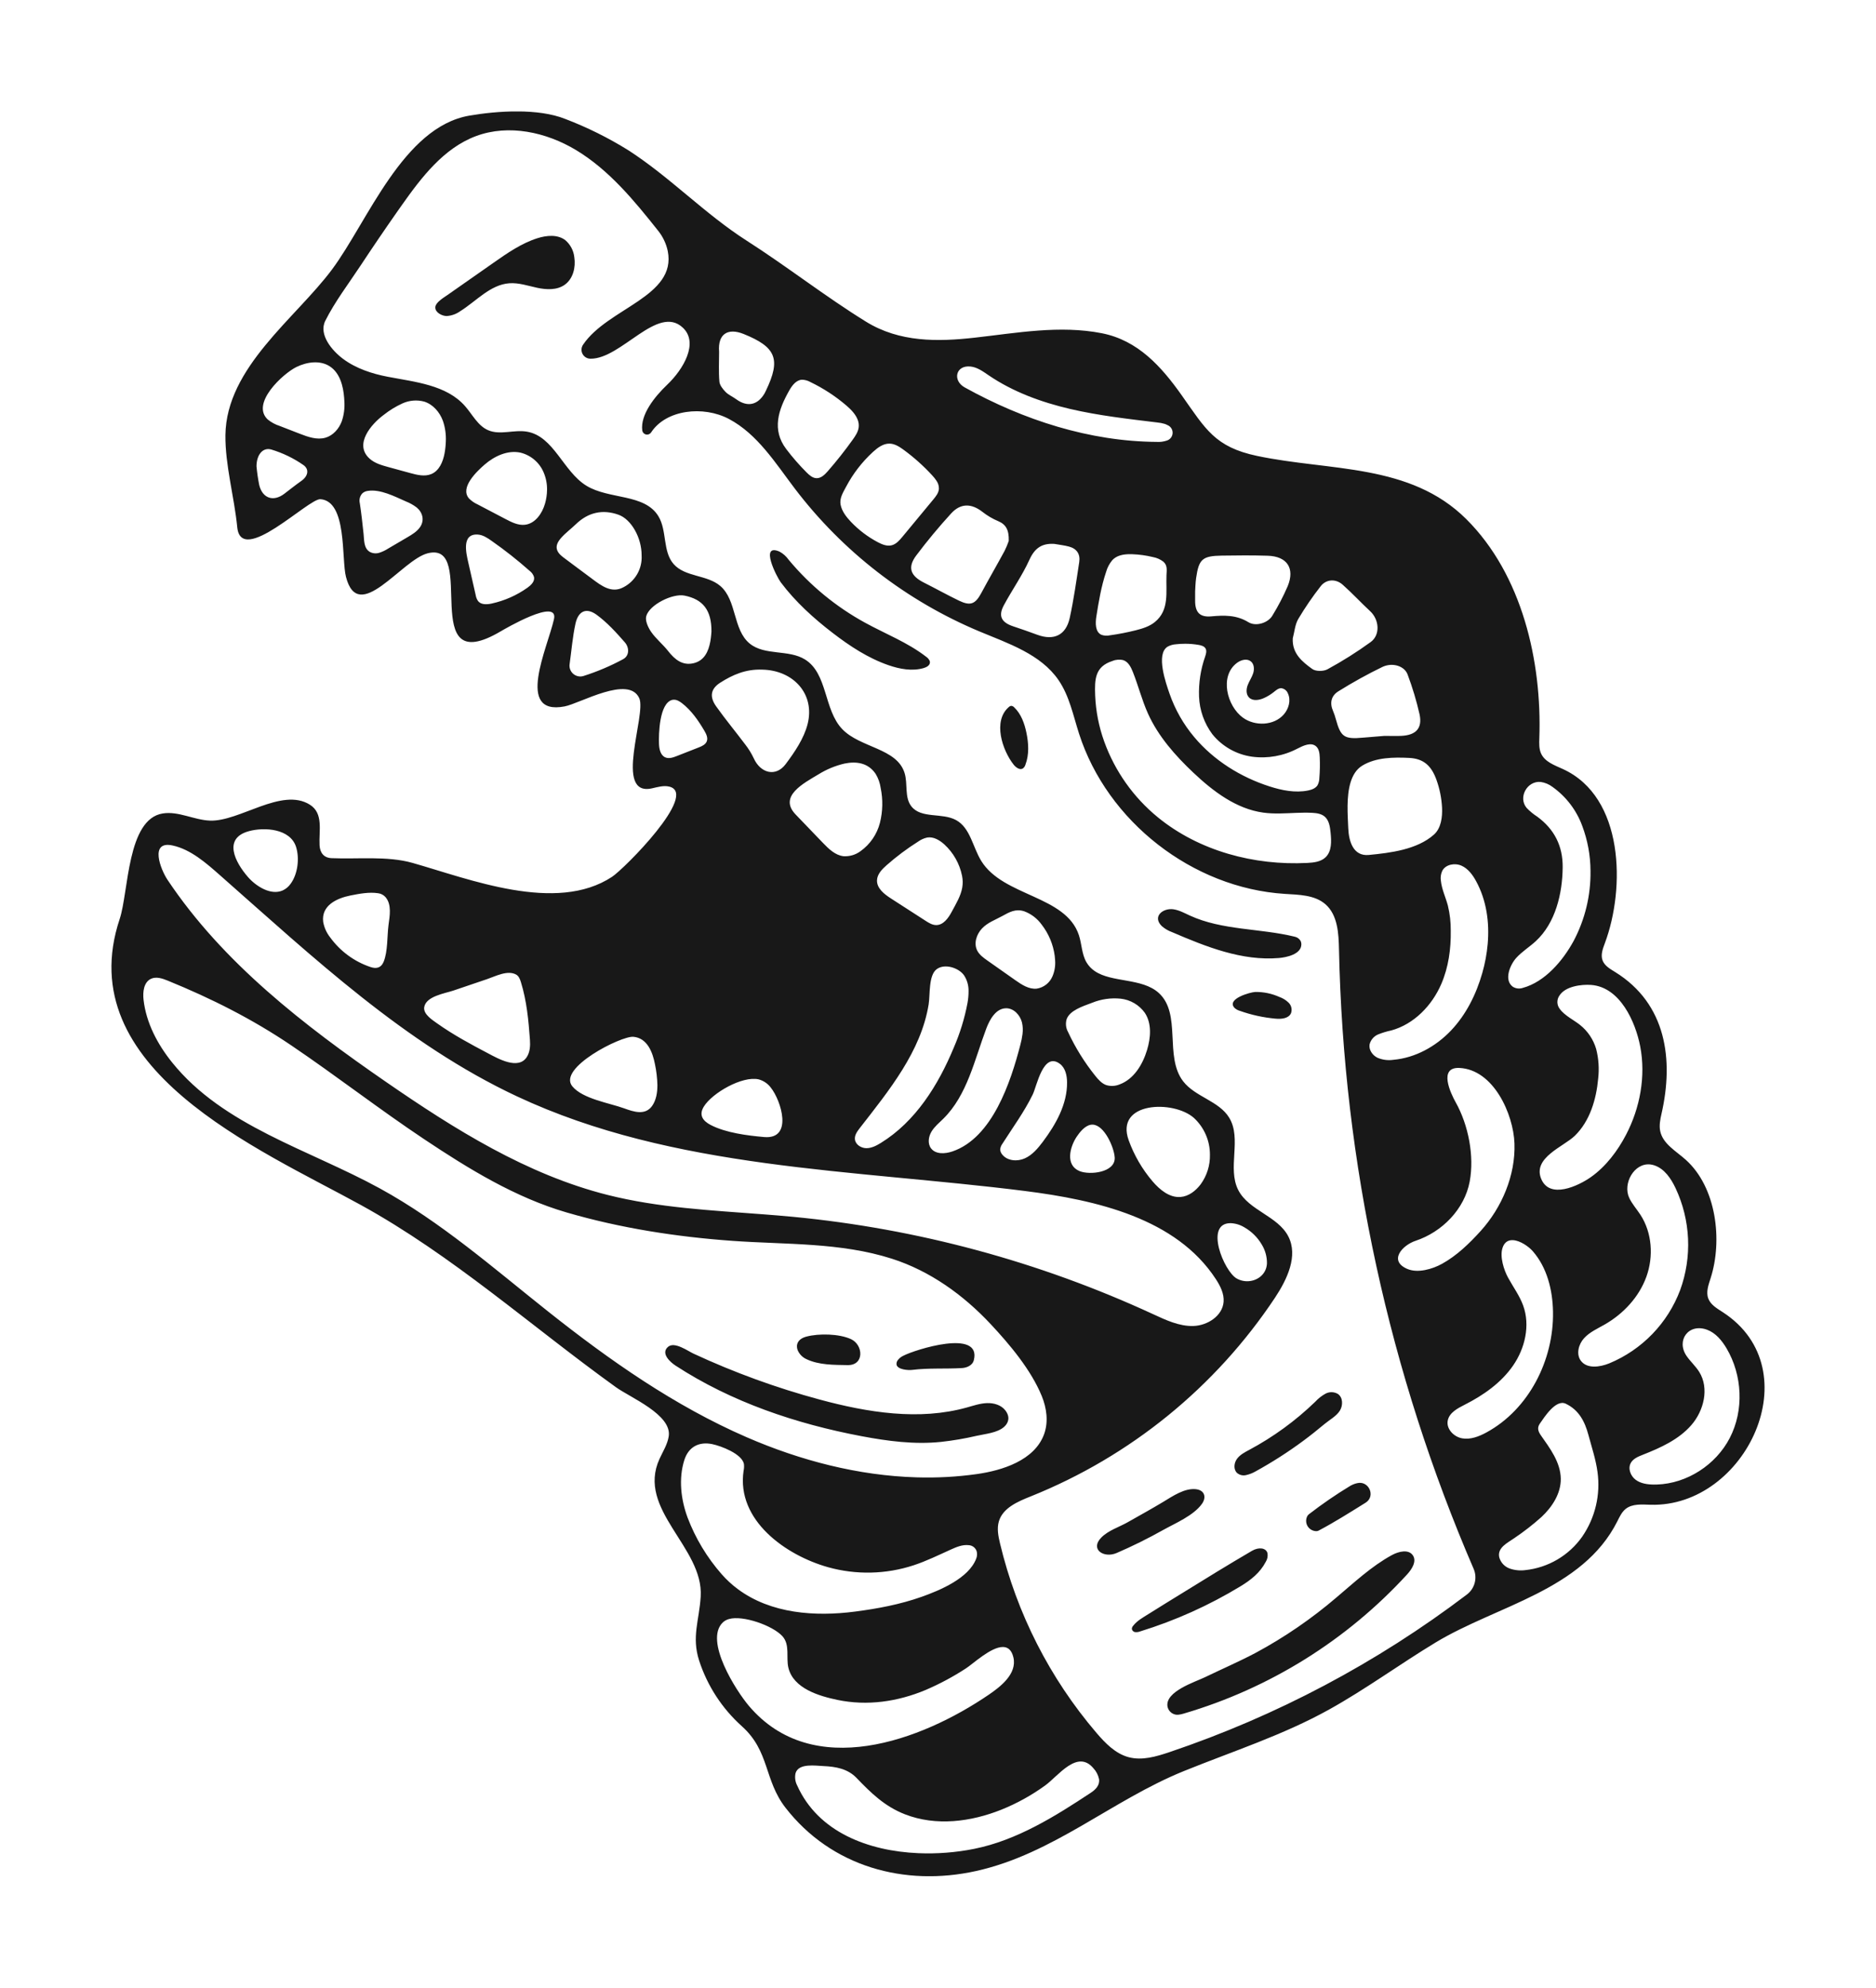 <svg width="505" height="535" viewBox="0 0 505 535" fill="none" xmlns="http://www.w3.org/2000/svg">
<g filter="url(#filter0_d)">
<g clip-path="url(#clip0)">
<path fill-rule="evenodd" clip-rule="evenodd" d="M149.122 162.673C147.406 170.346 138.607 188.702 151.987 186.14C156.199 185.334 169.287 177.614 172.097 183.968C174.04 188.36 165.065 210.505 175.5 208.195C177.041 207.853 178.632 207.354 180.167 207.728C188.16 209.676 168.053 229.835 164.758 232.008C149.67 241.956 126.275 232.576 111.037 228.261C104.223 226.332 96.253 227.302 89.225 226.985C87.16 226.892 86.134 225.516 86.025 223.526C85.813 219.587 87.141 214.928 83.398 212.585C75.815 207.837 64.469 217.191 56.511 216.88C52.211 216.711 48.074 214.289 43.822 214.952C34.173 216.455 34.649 236.05 32.221 243.344C18.764 283.706 69.7 305.254 97.064 320.302C121.879 333.948 142.892 352.905 165.799 369.386C169.707 372.198 180.911 376.787 180.015 382.606C179.68 384.779 178.445 386.688 177.53 388.687C171.271 402.359 189.436 412.449 188.621 425.733C188.228 432.143 186.134 436.565 188.199 442.971C190.41 449.766 194.375 455.859 199.694 460.633C207.24 467.395 205.639 475.111 211.465 482.596C223.795 498.438 243.462 503.888 262.759 499.61C283.496 495.012 299.314 480.568 318.64 472.729C331.786 467.397 345.38 463.044 357.823 456.122C367.67 450.644 376.814 443.928 386.457 438.094C402.902 428.146 425.999 424.117 435.369 405.484C435.974 404.28 436.554 403.001 437.603 402.156C439.417 400.696 442.007 400.961 444.332 401.026C469.925 401.749 487.525 364.726 463.854 349.257C462.296 348.238 460.505 347.257 459.852 345.515C459.189 343.751 459.917 341.808 460.49 340.013C463.725 329.891 462.086 315.6 453.774 308.157C451.164 305.817 447.641 303.901 446.914 300.472C446.587 298.928 446.914 297.327 447.262 295.789C450.572 281.263 448.606 266.186 434.768 257.631C433.437 256.808 431.939 255.97 431.392 254.503C430.826 252.985 431.473 251.313 432.039 249.796C437.511 235.123 437.246 210.532 420.694 202.992C418.482 201.984 415.911 201.084 414.872 198.886C414.255 197.581 414.324 196.072 414.374 194.629C415.087 174.04 409.751 150.7 394.716 135.735C379.56 120.651 357.981 122.851 338.394 118.717C327.014 116.315 324.531 111.483 318.109 102.405C312.644 94.678 306.33 87.61 296.609 85.697C285.273 83.465 273.701 85.622 262.391 86.889C252.432 88.005 242.168 88.178 233.099 82.573C222.152 75.805 211.857 67.725 200.98 60.766C189.673 53.533 180.388 43.691 169.12 36.43C163.747 33.089 158.066 30.271 152.154 28.014C144.858 25.105 133.958 25.816 126.334 27.127C108.465 30.2 98.938 55.699 89.378 68.528C79.59 81.677 60.883 94.887 60.681 113.144C60.593 121.145 63.071 129.828 63.862 137.893C64.906 148.515 83.05 130.126 86.259 130.365C93.495 130.904 91.872 146.409 93.133 151.278C96.497 164.291 108.098 146.68 115.152 144.92C128.787 141.516 112.077 179.329 134.78 165.936C135.849 165.309 150.448 156.746 149.122 162.673Z" fill="white"/>
<path fill-rule="evenodd" clip-rule="evenodd" d="M149.122 162.673C147.406 170.346 138.607 188.702 151.987 186.14C156.199 185.334 169.287 177.614 172.097 183.968C174.04 188.36 165.065 210.505 175.5 208.195C177.041 207.853 178.632 207.354 180.167 207.728C188.16 209.676 168.053 229.835 164.758 232.008C149.67 241.956 126.275 232.576 111.037 228.261C104.223 226.332 96.253 227.302 89.225 226.985C87.16 226.892 86.134 225.516 86.025 223.526C85.813 219.587 87.141 214.928 83.398 212.585C75.815 207.837 64.469 217.191 56.511 216.88C52.211 216.711 48.074 214.289 43.822 214.952C34.173 216.455 34.649 236.05 32.221 243.344C18.764 283.706 69.7 305.254 97.064 320.302C121.879 333.948 142.892 352.905 165.799 369.386C169.707 372.198 180.911 376.787 180.015 382.606C179.68 384.779 178.445 386.688 177.53 388.687C171.271 402.359 189.436 412.449 188.621 425.733C188.228 432.143 186.134 436.565 188.199 442.971C190.41 449.766 194.375 455.859 199.694 460.633C207.24 467.395 205.639 475.111 211.465 482.596C223.795 498.438 243.462 503.888 262.759 499.61C283.496 495.012 299.314 480.568 318.64 472.729C331.786 467.397 345.38 463.044 357.823 456.122C367.67 450.644 376.814 443.928 386.457 438.094C402.902 428.146 425.999 424.117 435.369 405.484C435.974 404.28 436.554 403.001 437.603 402.156C439.417 400.696 442.007 400.961 444.332 401.026C469.925 401.749 487.525 364.726 463.854 349.257C462.296 348.238 460.505 347.257 459.852 345.515C459.189 343.751 459.917 341.808 460.49 340.013C463.725 329.891 462.086 315.6 453.774 308.157C451.164 305.817 447.641 303.901 446.914 300.472C446.587 298.928 446.914 297.327 447.262 295.789C450.572 281.263 448.606 266.186 434.768 257.631C433.437 256.808 431.939 255.97 431.392 254.503C430.826 252.985 431.473 251.313 432.039 249.796C437.511 235.123 437.246 210.532 420.694 202.992C418.482 201.984 415.911 201.084 414.872 198.886C414.255 197.581 414.324 196.072 414.374 194.629C415.087 174.04 409.751 150.7 394.716 135.735C379.56 120.651 357.981 122.851 338.394 118.717C327.014 116.315 324.531 111.483 318.109 102.405C312.644 94.678 306.33 87.61 296.609 85.697C285.273 83.465 273.701 85.622 262.391 86.889C252.432 88.005 242.168 88.178 233.099 82.573C222.152 75.805 211.857 67.725 200.98 60.766C189.673 53.533 180.388 43.691 169.12 36.43C163.747 33.089 158.066 30.271 152.154 28.014C144.858 25.105 133.958 25.816 126.334 27.127C108.465 30.2 98.938 55.699 89.378 68.528C79.59 81.677 60.883 94.887 60.681 113.144C60.593 121.145 63.071 129.828 63.862 137.893C64.906 148.515 83.05 130.126 86.259 130.365C93.495 130.904 91.872 146.409 93.133 151.278C96.497 164.291 108.098 146.68 115.152 144.92C128.787 141.516 112.077 179.329 134.78 165.936C135.849 165.309 150.448 156.746 149.122 162.673ZM294.685 257.378C293.781 256.77 293.025 255.967 292.472 255.028C291.18 252.834 291.225 250.118 290.424 247.7C286.878 236.992 270.096 237.338 264.155 227.749C261.846 224.021 261.218 218.857 257.374 216.746C253.603 214.676 247.971 216.426 245.328 213.034C243.424 210.592 244.421 207.007 243.499 204.051C241.411 197.347 231.577 197.323 226.722 192.252C221.734 187.041 222.836 177.323 216.709 173.514C212.274 170.757 205.887 172.531 201.833 169.24C197.245 165.517 198.383 157.554 193.89 153.716C190.333 150.677 184.428 151.346 181.34 147.832C178.334 144.414 179.599 138.871 177.25 134.975C173.529 128.81 163.978 130.504 157.843 126.734C151.572 122.881 149.089 113.413 141.834 112.185C138.37 111.598 134.617 113.19 131.393 111.793C128.598 110.581 127.165 107.544 125.146 105.264C120.139 99.611 111.801 98.831 104.38 97.412C100.169 96.606 95.859 95.199 92.382 92.621C89.465 90.459 85.682 86.097 87.575 82.33C90.16 77.184 93.858 72.335 97.029 67.532C100.264 62.63 103.565 57.776 106.934 52.968C107.339 52.391 107.745 51.814 108.152 51.239C113.489 43.677 119.483 35.848 128.159 32.622C136.949 29.355 147.054 31.563 155.084 36.406C163.949 41.75 170.707 49.973 177.109 58.039C178.413 59.643 179.318 61.533 179.75 63.555C182.218 75.844 163.592 78.911 156.954 88.784C156.706 89.148 156.562 89.573 156.538 90.013C156.515 90.453 156.612 90.891 156.821 91.279C157.029 91.668 157.34 91.991 157.719 92.215C158.099 92.439 158.533 92.554 158.973 92.548C167.261 92.63 177.037 77.851 183.805 84.193C188.158 88.273 183.95 95.411 179.628 99.525C176.148 102.839 172.345 107.653 172.892 111.879C172.933 112.14 173.051 112.382 173.232 112.574C173.413 112.765 173.648 112.898 173.906 112.954C174.164 113.01 174.433 112.986 174.677 112.886C174.921 112.787 175.13 112.615 175.275 112.395C179.294 106.228 189.346 105.13 196.214 108.768C203.901 112.838 208.727 120.624 213.985 127.551C226.866 144.467 243.968 157.701 263.576 165.926C271.42 169.203 280.165 172.065 284.961 179.082C287.871 183.339 288.889 188.558 290.464 193.466C298.059 217.129 321.032 235.027 345.841 236.601C349.669 236.844 353.878 236.865 356.774 239.378C360.086 242.253 360.356 247.204 360.444 251.589C361.634 308.979 373.946 365.595 396.698 418.297C397.207 419.486 397.304 420.81 396.972 422.06C396.64 423.309 395.9 424.412 394.868 425.192C370.654 443.566 343.619 457.891 314.817 467.607C311.26 468.806 307.436 469.942 303.81 468.97C300.255 468.018 297.537 465.208 295.143 462.412C282.584 447.711 273.691 430.242 269.195 411.438C268.727 409.47 268.31 407.386 268.9 405.45C269.993 401.861 273.975 400.163 277.462 398.774C304.296 388.01 327.23 369.355 343.231 345.276C346.49 340.346 349.505 334.041 346.797 328.789C343.964 323.292 336.174 321.84 333.34 316.344C330.293 310.436 334.345 302.535 330.893 296.857C328.129 292.311 321.742 291.261 318.494 287.049C313.343 280.371 318.168 268.896 311.904 263.247C307.389 259.178 299.319 260.545 294.685 257.378ZM246.774 393.65C231.086 393.203 215.46 389.133 201.009 382.856C181.577 374.416 164.063 362.121 147.471 348.95C132.838 337.333 118.678 324.884 102.295 315.902C83.005 305.325 60.141 299.121 46.343 281.987C42.409 277.101 39.345 271.325 38.64 265.092C38.401 262.983 38.698 260.394 40.612 259.473C42.04 258.786 43.727 259.368 45.194 259.968C56.853 264.723 67.932 270.295 78.407 277.382C90.524 285.577 102.073 294.56 114.251 302.676C126.186 310.633 138.698 318.323 152.554 322.357C167.067 326.583 182.078 328.911 197.141 329.993C211.481 331.021 226.247 330.367 240.103 334.807C250.374 338.098 259.332 344.559 266.654 352.38C271.812 357.89 277.537 364.704 280.427 371.751C281.754 374.988 282.259 378.697 281.076 381.989C278.514 389.122 269.727 391.806 262.979 392.767C257.612 393.52 252.191 393.815 246.774 393.65H246.774ZM205.505 322.853C191.417 321.774 177.257 321.086 163.58 317.64C141.819 312.157 122.403 299.977 103.935 287.23C81.809 271.958 60.014 255.166 45.087 232.807C43.221 230.011 40.169 222.212 46.455 223.571C51.39 224.637 55.591 228.387 59.264 231.623C84.279 253.657 108.998 276.974 139.188 291.113C181.364 310.866 229.652 310.732 275.858 316.567C295.22 319.013 316.635 323.945 327.292 340.292C328.492 342.133 329.554 344.225 329.38 346.416C329.075 350.206 325.039 352.796 321.238 352.907C317.437 353.019 313.848 351.318 310.396 349.723C279.778 335.587 246.99 326.727 213.418 323.519C210.785 323.271 208.147 323.054 205.505 322.853H205.505ZM262.946 413.689C263.076 414.304 263.019 414.945 262.782 415.527C260.778 420.842 252.96 424.08 248.089 425.807C242.305 427.859 236.214 428.997 230.142 429.783C219.455 431.172 207.551 430.378 198.616 423.732C197.037 422.558 195.584 421.221 194.283 419.744C190.332 415.246 187.218 410.077 185.089 404.482C183.291 399.601 182.62 394.001 184.222 388.97C185.348 385.437 188.172 383.968 191.725 384.707C194.111 385.203 199.68 387.306 200.252 390.015C200.333 390.647 200.303 391.288 200.161 391.908C198.201 405.253 211.556 414.649 222.92 417.839C230.478 419.945 238.492 419.764 245.947 417.317C249.396 416.177 252.666 414.568 255.976 413.073C257.494 412.387 259.114 411.709 260.769 411.905C261.275 411.929 261.76 412.116 262.152 412.437C262.544 412.759 262.822 413.197 262.946 413.689ZM348.985 214.794C350.391 214.74 351.797 214.711 353.199 214.784C354.392 214.846 355.658 215.016 356.572 215.781C357.777 216.794 358.019 218.523 358.177 220.088C358.415 222.426 358.529 225.124 356.832 226.751C355.569 227.962 353.676 228.18 351.929 228.27C337.614 229.007 322.827 225.074 311.716 216.02C305.131 210.647 300.129 203.588 297.243 195.595C295.801 191.601 294.979 187.411 294.806 183.168C294.645 178.803 294.754 175.409 299.486 173.903C300.419 173.521 301.451 173.452 302.427 173.707C303.733 174.174 304.435 175.562 304.948 176.852C306.415 180.538 307.384 184.416 309.008 188.034C311.78 194.197 316.36 199.37 321.275 204.007C326.602 209.031 332.785 213.717 340.037 214.724C342.998 215.135 345.992 214.909 348.985 214.794ZM269.98 439.312C271.275 439.325 272.311 440.079 272.793 442.091C273.855 446.533 269.288 450.028 266.145 452.17C248.018 464.529 218.799 475.445 201.599 455.168C198.204 451.166 189.508 437.659 194.547 432.726C195.019 432.279 195.594 431.957 196.222 431.788C199.972 430.711 207.963 433.522 210.592 436.379C212.73 438.703 211.554 442.118 212.225 444.895C213.578 450.5 220.514 452.522 225.421 453.55C233.461 455.232 241.628 454.032 249.155 450.887C252.945 449.262 256.587 447.312 260.041 445.059C261.891 443.875 266.744 439.278 269.98 439.312ZM247.184 494.809C233.804 494.229 220.25 489.19 214.594 476.591C214.057 475.572 213.902 474.393 214.156 473.269C214.989 470.521 219.544 471.275 221.696 471.365C224.934 471.501 228.181 472.08 230.526 474.513C234.505 478.641 238.134 482.212 243.609 484.347C251.988 487.614 261.374 486.368 269.549 483.104C273.733 481.422 277.695 479.233 281.346 476.586C284.855 474.052 290.007 466.764 294.339 471.954C295.099 472.766 295.62 473.772 295.847 474.861C296.092 476.538 294.922 477.696 293.635 478.546C284.065 484.873 273.774 491.32 262.262 493.64C257.301 494.63 252.24 495.023 247.186 494.809H247.184ZM419.873 267.559C419.469 267.047 419.243 266.416 419.23 265.764C419.218 265.111 419.419 264.473 419.804 263.946C421.37 261.476 425.69 260.911 428.336 261.112C436.123 261.702 440.26 271.063 441.529 277.664C443.072 285.688 441.481 294.21 437.727 301.414C435.469 305.744 432.303 309.993 428.195 312.871C424.895 315.182 417.124 318.908 414.85 313.252C412.576 307.596 420.911 304.633 423.909 301.726C427.994 297.765 429.713 291.856 430.21 286.338C430.522 283.66 430.338 280.947 429.668 278.335C428.918 275.787 427.402 273.532 425.325 271.876C423.899 270.703 421.126 269.343 419.873 267.559ZM407.679 303.779C407.981 312.358 404.275 321.056 398.552 327.368C395.53 330.701 392.148 333.979 388.185 336.169C385.615 337.59 381.654 338.773 378.807 337.539C373.694 335.323 377.527 331.153 381.069 329.976C388.234 327.592 394.243 321.446 395.628 314.023C396.912 307.131 395.276 298.817 391.863 292.712C390.51 290.292 387.115 283.178 392.869 283.454C402.08 283.894 407.402 295.909 407.679 303.778V303.779ZM444.235 309.429C444.624 309.472 445.007 309.558 445.377 309.686C448.082 310.614 449.822 313.224 451.045 315.808C453.05 320.074 454.191 324.696 454.403 329.405C454.615 334.115 453.893 338.819 452.28 343.249C450.618 347.661 448.069 351.686 444.791 355.075C441.513 358.465 437.575 361.147 433.221 362.956C430.651 363.999 427.195 364.491 425.545 362.26C424.222 360.473 424.929 357.815 426.432 356.177C427.934 354.539 430.036 353.618 431.965 352.514C437.005 349.629 441.21 345.121 443.186 339.661C445.162 334.201 444.735 327.799 441.562 322.938C440.571 321.422 439.33 320.056 438.565 318.415C436.783 314.595 439.865 308.96 444.235 309.428V309.429ZM400.473 250.069C400.237 252.719 399.75 255.341 399.017 257.899C397.392 263.603 394.681 269.075 390.597 273.377C386.514 277.678 380.987 280.739 375.079 281.264C373.615 281.479 372.12 281.28 370.763 280.691C369.451 280.024 368.443 278.584 368.675 277.131C368.82 276.529 369.106 275.969 369.509 275.499C369.913 275.028 370.422 274.66 370.995 274.423C372.142 273.962 373.327 273.604 374.538 273.353C380.633 271.671 385.464 266.672 387.975 260.869C389.924 256.364 390.6 251.413 390.527 246.532C390.549 244.241 390.288 241.957 389.748 239.731C389.151 237.5 388.114 235.39 387.87 233.069C387.729 232.163 387.858 231.235 388.24 230.402C389.151 228.662 391.607 228.214 393.402 229.004C395.198 229.794 396.434 231.484 397.369 233.211C400.146 238.328 400.976 244.232 400.473 250.068V250.069ZM403.577 415.15L403.572 415.123C403.039 412.537 405.874 411.255 407.609 410.03C410.184 408.297 412.637 406.39 414.951 404.322C417.84 401.621 420.192 397.994 420.145 394.04C420.092 389.594 417.218 385.808 414.779 382.33C414.025 381.251 413.743 380.282 414.508 379.191C415.72 377.465 418.801 372.554 421.483 373.83C425.03 375.52 426.615 378.618 427.582 382.223C428.47 385.537 429.578 388.811 430.032 392.212C430.881 398.328 429.408 404.54 425.905 409.625C424.14 412.128 421.861 414.226 419.22 415.777C416.579 417.328 413.638 418.298 410.592 418.62C409.163 418.809 407.71 418.657 406.351 418.178C405.679 417.932 405.077 417.529 404.594 417.002C404.112 416.475 403.763 415.839 403.577 415.149V415.15ZM362.751 212.872C362.809 208.604 363.512 204.035 366.7 202.088C370.391 199.832 375.164 199.8 379.349 200.004C383.318 200.198 385.357 202.227 386.682 205.906C387.554 208.331 388.061 210.872 388.187 213.445C388.291 215.913 387.949 218.922 385.982 220.664C381.44 224.692 374.269 225.566 368.472 226.124C364.253 226.53 363.078 222.412 362.937 218.921C362.874 217.269 362.723 215.112 362.751 212.871V212.872ZM446.02 395.581C445.742 395.589 445.464 395.593 445.185 395.591C443.475 395.576 441.68 395.328 440.308 394.307C438.936 393.286 438.167 391.299 438.982 389.796C439.616 388.627 440.959 388.069 442.197 387.582C447.005 385.693 451.899 383.483 455.29 379.586C458.681 375.689 460.148 369.664 457.42 365.277C456.465 363.743 455.086 362.519 454.05 361.038C451.082 356.795 454.572 352.064 459.547 353.925C461.844 354.785 463.51 356.804 464.761 358.913C469.048 366.149 469.499 375.596 465.631 383.064C461.889 390.286 454.133 395.32 446.02 395.581ZM407.323 329.808C409.225 329.932 411.486 331.49 412.625 332.799C416.466 337.2 417.951 343.242 418.053 349.082C418.281 362.081 411.556 375.355 400.13 381.564C398.123 382.654 395.849 383.546 393.601 383.15C391.352 382.754 389.287 380.623 389.714 378.38C390.12 376.253 392.344 375.08 394.275 374.103C399.322 371.551 404.114 368.198 407.32 363.542C410.527 358.886 411.947 352.759 410.033 347.439C409.065 344.748 407.328 342.414 405.96 339.904C404.817 337.807 403.708 334.306 404.447 331.932C404.966 330.272 406.066 329.727 407.323 329.808ZM260.724 262.783C260.727 263.859 260.631 264.932 260.437 265.99C259.655 270.12 258.415 274.149 256.74 278.004C252.549 288.112 246.429 297.9 237.112 303.639C235.906 304.382 234.583 305.07 233.168 305.047C231.753 305.023 230.26 304.047 230.131 302.636C230.031 301.534 230.745 300.537 231.426 299.662C239.318 289.517 247.913 279.043 249.98 266.358C250.406 263.748 249.91 258.517 252.156 256.863C254.32 255.27 258.067 256.501 259.49 258.494C260.33 259.764 260.761 261.261 260.724 262.783ZM428.146 230.382C428.246 236.967 426.681 243.471 423.596 249.29C420.73 254.545 415.915 260.292 409.89 261.915C409.446 262.064 408.974 262.111 408.51 262.053C408.045 261.995 407.599 261.833 407.206 261.58C404.724 259.701 406.576 255.58 408.157 253.835C409.709 252.122 411.719 250.896 413.418 249.327C418.749 244.406 420.591 236.47 420.657 229.456C420.712 223.714 418.419 219.195 413.805 215.812C412.763 215.143 411.806 214.353 410.951 213.458C408.599 210.66 411.067 206.143 414.718 206.468C415.89 206.639 416.999 207.105 417.941 207.824C421.589 210.43 424.367 214.073 425.915 218.28C427.37 222.15 428.125 226.248 428.146 230.382ZM205.159 176.241C213.587 176.387 219.473 182.83 217.387 190.943C216.398 194.789 213.927 198.425 211.489 201.68C208.862 205.187 204.737 204.177 202.89 200.08C202.281 198.792 201.532 197.574 200.657 196.448C198.06 192.986 195.287 189.653 192.781 186.128C190.925 183.516 191.305 181.382 193.921 179.727C197.205 177.643 200.737 176.071 205.159 176.241ZM252.094 125.407C252.546 126.05 252.775 126.825 252.743 127.611C252.657 128.692 251.931 129.602 251.241 130.438L242.926 140.479C242.12 141.451 241.229 142.48 240.003 142.778C238.746 143.084 237.447 142.546 236.304 141.943C233.608 140.519 231.161 138.666 229.059 136.458C227.85 135.187 226.635 133.642 226.286 131.879C225.932 130.101 226.961 128.524 227.774 126.988C229.636 123.472 232.088 120.303 235.025 117.619C236.282 116.472 237.782 115.361 239.484 115.406C240.876 115.442 242.117 116.247 243.24 117.067C246.038 119.113 248.627 121.431 250.969 123.987C251.384 124.427 251.761 124.902 252.094 125.407ZM227.338 201.523C230.521 200.87 233.724 201.305 235.737 204.335C236.431 205.492 236.885 206.778 237.071 208.114C237.709 211.212 237.639 214.414 236.867 217.481C236.077 220.563 234.223 223.266 231.634 225.114C230.314 226.092 228.69 226.569 227.051 226.461C224.811 226.197 223.061 224.474 221.498 222.848L214.177 215.233C209.46 210.326 216.4 206.792 220.338 204.42C222.498 203.08 224.863 202.102 227.338 201.523ZM114.172 267.305C114.176 267.234 114.183 267.164 114.195 267.095C114.671 264.137 119.811 263.383 122.037 262.629C125.07 261.599 128.104 260.569 131.137 259.54C133.369 258.783 136.653 257.025 138.961 258.335C139.671 258.739 139.984 259.579 140.226 260.358C141.792 265.426 142.273 270.615 142.653 275.863C142.769 277.46 142.679 279.159 141.816 280.508C139.535 284.07 134.077 280.941 131.425 279.546C126.69 277.056 122.02 274.546 117.648 271.442C116.359 270.522 114.08 269.062 114.174 267.305H114.172ZM319.089 169.275C320.291 169.279 321.49 169.384 322.674 169.588C323.38 169.711 324.159 169.924 324.518 170.543C324.895 171.197 324.647 172.017 324.41 172.733C323.196 176.182 322.64 179.828 322.769 183.482C322.909 187.152 324.161 190.693 326.359 193.636C329.028 196.935 332.852 199.095 337.055 199.677C341.247 200.229 345.507 199.469 349.25 197.502C350.852 196.679 352.914 195.704 354.272 196.883C355.074 197.582 355.215 198.759 355.263 199.822C355.347 201.698 355.311 203.577 355.155 205.448C355.147 206.113 354.98 206.766 354.669 207.353C354.131 208.207 353.083 208.58 352.094 208.778C348.655 209.466 345.086 208.748 341.747 207.676C333.975 205.182 326.777 200.688 321.516 194.445C318.587 190.978 316.32 187.001 314.829 182.714C313.887 179.988 311.059 172.076 314.303 170.063C314.997 169.685 315.765 169.464 316.553 169.415C317.395 169.319 318.242 169.272 319.089 169.275ZM271.546 141.591C271.234 142.51 270.861 143.406 270.428 144.275C268.375 148.071 266.202 151.803 264.163 155.606C262.552 158.613 261.24 159.171 258.102 157.653C254.926 156.117 251.843 154.392 248.69 152.808C245.052 150.979 244.243 148.707 246.648 145.509C249.59 141.596 252.734 137.814 256.04 134.2C258.622 131.378 261.536 131.484 264.499 133.805C265.779 134.807 267.186 135.635 268.684 136.266C270.771 137.142 271.632 138.614 271.547 141.591H271.546ZM325.701 306.805C325.766 309.672 324.884 312.481 323.19 314.795C321.875 316.535 319.988 318.003 317.813 318.181C314.821 318.425 312.195 316.246 310.247 313.963C307.461 310.697 305.288 306.955 303.831 302.918C300.086 292.523 315.875 292.029 321.387 296.9C322.752 298.163 323.841 299.695 324.583 301.4C325.326 303.105 325.707 304.946 325.701 306.805ZM275.252 274.305C275.122 275.316 274.921 276.317 274.65 277.299C272.086 287.189 267.152 302.262 256.379 305.927C254.414 306.596 251.874 306.75 250.624 305.092C249.667 303.824 249.925 301.966 250.74 300.602C251.556 299.237 252.824 298.217 253.954 297.099C260.382 290.739 262.312 281.294 265.505 272.834C266.463 270.296 268.136 267.4 270.849 267.388C272.906 267.378 274.607 269.218 275.105 271.216C275.337 272.228 275.386 273.274 275.249 274.305H275.252ZM321.717 155.169C321.781 154.268 321.793 152.912 321.984 151.582C322.718 146.489 323.666 145.633 328.898 145.551C333.024 145.483 337.156 145.453 341.28 145.585C346.481 145.751 348.617 148.971 346.629 153.793C345.444 156.531 344.064 159.182 342.5 161.724C341.34 163.68 338.066 164.708 336.062 163.476C332.859 161.504 329.545 161.583 326.053 161.904C322.979 162.186 321.697 160.822 321.716 157.644C321.721 156.966 321.717 156.292 321.717 155.169ZM287.128 270.334C287.964 268.004 291.285 266.912 294.012 265.901C296.431 264.92 299.053 264.544 301.651 264.806C302.946 264.945 304.197 265.357 305.322 266.015C306.447 266.672 307.42 267.559 308.178 268.618C310.085 271.507 309.776 275.335 308.77 278.647C307.582 282.561 305.217 286.476 301.378 287.886C300.236 288.362 298.964 288.424 297.781 288.064C296.569 287.626 295.67 286.608 294.862 285.603C291.941 281.971 289.471 277.998 287.506 273.771C287.216 273.253 287.033 272.682 286.968 272.091C286.904 271.501 286.958 270.903 287.128 270.334ZM230.917 109.077C231.144 109.694 231.223 110.356 231.149 111.009C231.002 112.246 230.273 113.326 229.549 114.339C227.453 117.271 225.218 120.097 222.845 122.817C222.033 123.749 221.037 124.743 219.8 124.711C218.746 124.684 217.879 123.912 217.132 123.167C215.164 121.197 213.332 119.096 211.65 116.878C207.714 111.69 209.489 106.305 212.503 101.028C213.26 99.702 214.339 98.302 215.864 98.205C216.677 98.219 217.474 98.44 218.178 98.847C221.675 100.534 224.937 102.668 227.884 105.195C229.131 106.264 230.387 107.581 230.916 109.077H230.917ZM283.832 142.4C285.153 142.632 286.5 142.778 287.79 143.126C289.866 143.685 290.842 145.172 290.521 147.267C289.748 152.301 289.051 157.359 287.96 162.33C286.938 166.992 283.68 168.502 279.226 166.858C277.072 166.063 274.904 165.304 272.724 164.58C269.558 163.528 268.672 161.807 270.222 158.92C272.438 154.789 275.184 150.916 277.111 146.665C278.551 143.488 280.508 142.186 283.832 142.4ZM347.998 167.824C348.467 166.074 348.597 164.126 349.475 162.613C351.296 159.552 353.309 156.61 355.502 153.804C356.963 151.897 359.538 151.711 361.411 153.362C363.982 155.63 366.305 158.179 368.827 160.506C371.26 162.751 371.629 166.849 368.994 168.8C365.276 171.498 361.386 173.952 357.348 176.145C356.283 176.736 354.192 176.751 353.262 176.078C350.553 174.119 347.792 171.915 347.998 167.824ZM259.031 234.87C258.647 237.149 257.403 239.161 256.205 241.402C255.287 243.121 253.934 245.023 251.986 244.998C250.951 244.984 250.02 244.404 249.15 243.843L239.881 237.866C238.055 236.69 236.012 235.122 236.08 232.952C236.13 231.307 237.411 229.99 238.645 228.901C241.305 226.555 244.148 224.425 247.147 222.531C247.884 222.002 248.721 221.627 249.607 221.429C251.294 221.161 252.932 222.136 254.198 223.281C256.649 225.523 258.322 228.487 258.976 231.743C259.188 232.772 259.206 233.832 259.031 234.868V234.87ZM372.664 194.076C371.151 194.2 369.038 194.356 366.928 194.55C361.846 195.018 360.912 194.383 359.589 189.562C359.395 188.817 359.147 188.087 358.846 187.378C357.886 185.191 358.352 183.243 360.308 182.056C364.132 179.666 368.082 177.481 372.14 175.511C374.911 174.213 378.1 175.304 378.912 177.549C380.229 181.049 381.306 184.635 382.133 188.281C382.924 191.993 381.188 193.855 377.311 194.065C375.969 194.139 374.617 194.076 372.664 194.076ZM120.012 114.851C119.976 115.945 119.856 117.033 119.653 118.108C119.247 120.254 118.257 122.702 116.109 123.599C114.322 124.344 112.286 123.841 110.419 123.329L104.521 121.714C102.742 121.227 100.895 120.703 99.518 119.476C95.173 115.603 99.999 110.103 103.279 107.684C104.839 106.442 106.546 105.397 108.361 104.571C110.194 103.745 112.257 103.579 114.199 104.101C116.568 104.843 118.354 106.925 119.217 109.253C119.836 111.051 120.106 112.951 120.012 114.851ZM92.692 103.908C92.836 105.775 92.598 107.652 91.992 109.423C91.233 111.428 89.672 113.22 87.611 113.815C85.323 114.477 82.902 113.603 80.681 112.742L75.27 110.642C74.116 110.274 73.041 109.695 72.099 108.934C67.401 104.62 76.19 96.543 79.8 94.782C82.617 93.408 86.161 92.902 88.786 94.616C91.477 96.373 92.399 99.873 92.641 103.078C92.662 103.354 92.679 103.631 92.692 103.908H92.692ZM172.718 145.518C172.816 147.266 172.405 149.006 171.533 150.524C170.662 152.043 169.368 153.277 167.809 154.074C164.659 155.769 161.913 153.696 159.394 151.802C156.791 149.845 154.157 147.93 151.563 145.964C149.499 144.398 149.264 142.832 151.01 140.828C152.203 139.458 153.709 138.365 155.024 137.094C158.33 133.9 162.221 133.03 166.477 134.542C169.93 135.765 172.744 140.727 172.718 145.518ZM313.505 110.09C313.767 110.173 314.019 110.282 314.259 110.415C314.693 110.586 315.061 110.89 315.311 111.283C315.562 111.676 315.682 112.138 315.654 112.603C315.627 113.068 315.453 113.513 315.158 113.874C314.863 114.235 314.462 114.493 314.012 114.612C313.172 114.888 312.288 115 311.406 114.943C293.296 114.827 275.518 109.06 259.682 100.275C256.349 98.426 257.252 94.206 261.297 94.659C263.11 94.863 264.653 96.011 266.162 97.037C272.723 101.494 280.309 104.261 288.029 106.067C295.75 107.872 303.658 108.755 311.531 109.716C312.2 109.776 312.861 109.901 313.505 110.09ZM299.41 146.784C299.544 146.639 299.688 146.504 299.84 146.378C301.201 145.261 303.103 145.111 304.862 145.178C306.72 145.249 308.566 145.506 310.372 145.946C311.392 146.13 312.352 146.556 313.172 147.188C314.319 148.195 314.059 149.493 314.004 150.842C313.822 155.324 314.863 160.196 310.867 163.44C309.408 164.625 307.554 165.191 305.732 165.651C303.444 166.228 301.126 166.679 298.789 167.001C298.024 167.176 297.225 167.129 296.486 166.868C294.819 166.101 294.838 163.762 295.124 161.951C295.762 157.916 296.439 153.867 297.734 149.993C298.06 148.817 298.631 147.723 299.41 146.784H299.41ZM176.966 288.081C176.972 290.13 176.624 292.154 175.533 293.691C173.673 296.31 170.529 295.243 168.034 294.335C164.06 292.889 156.858 291.79 154.065 288.4C150 283.464 167.232 274.78 170.496 275.067C174.256 275.397 175.69 279.251 176.308 282.446C176.701 284.3 176.921 286.186 176.966 288.081ZM284.033 254.585C284.128 256.036 283.877 257.488 283.301 258.823C282.934 259.681 282.356 260.433 281.62 261.007C280.883 261.581 280.014 261.959 279.092 262.106C276.989 262.331 275.052 261.056 273.324 259.839L265.787 254.534C264.731 253.791 263.634 253.001 263.05 251.849C262.073 249.918 262.862 247.47 264.353 245.901C265.883 244.29 267.912 243.608 269.8 242.562C271.734 241.491 273.409 240.544 275.706 241.286C277.6 241.991 279.241 243.247 280.418 244.89C282.321 247.347 283.533 250.268 283.928 253.351C283.979 253.755 284.016 254.171 284.033 254.585ZM147.259 127.895C147.241 129.135 147.057 130.366 146.713 131.557C145.947 134.23 144.061 136.941 141.298 137.25C139.489 137.453 137.752 136.584 136.141 135.739L128.558 131.765C127.692 131.378 126.907 130.832 126.242 130.157C123.711 127.24 128.415 122.815 130.472 121.037C133.124 118.746 136.665 117.105 140.093 117.831C141.483 118.171 142.773 118.832 143.86 119.761C144.947 120.69 145.801 121.861 146.353 123.18C146.984 124.67 147.294 126.277 147.26 127.895H147.259ZM103.788 237.489C105.496 239.495 104.901 242.583 104.587 244.95C104.189 247.957 104.422 252.061 103.274 254.868C102.578 256.572 101.275 256.805 99.736 256.292C95.375 254.828 91.58 252.039 88.879 248.315C87.919 247.107 87.275 245.68 87.002 244.161C86.43 239.71 90.673 237.764 94.352 237.032C96.698 236.568 99.379 236.046 101.804 236.429C102.574 236.526 103.28 236.904 103.789 237.489H103.788ZM191.519 166.031C191.482 166.368 191.419 167.528 191.211 168.66C190.714 171.36 189.604 173.812 186.732 174.508C183.743 175.232 181.645 173.532 179.858 171.242C178.447 169.435 176.587 167.963 175.289 166.09C174.461 164.898 173.618 163.055 173.964 161.84C174.845 158.741 181.079 155.675 184.259 156.314C189.202 157.305 191.564 160.2 191.519 166.031ZM269.263 305.655C269.247 305.556 269.24 305.456 269.242 305.356C269.306 304.796 269.521 304.263 269.864 303.815C272.641 299.46 275.723 295.265 277.996 290.61C279.107 288.336 280.815 278.995 285.305 282.341C286.783 283.443 287.224 285.466 287.243 287.309C287.307 293.175 284.252 298.618 280.731 303.312C279.397 305.086 277.914 306.86 275.894 307.778C273.873 308.696 271.185 308.5 269.798 306.769C269.528 306.449 269.344 306.065 269.263 305.655ZM191.31 298.807C189.179 297.698 188.062 296.128 189.466 293.849C191.723 290.187 199.818 285.524 204.226 286.527C205.533 286.881 206.684 287.664 207.495 288.749C210.286 292.234 213.564 302.743 205.697 302.051C201.174 301.653 195.378 300.923 191.313 298.807H191.31ZM193.573 90.65C193.194 85.952 195.859 84.158 200.19 85.903C208.938 89.429 210.232 92.689 206.213 101.087C206.089 101.348 205.974 101.615 205.829 101.863C203.94 105.085 201.162 105.644 198.158 103.444C197.23 102.764 196.103 102.3 195.316 101.494C194.567 100.73 193.736 99.683 193.652 98.7C193.425 96.033 193.575 93.334 193.575 90.65H193.573ZM131.91 158.536C130.733 158.732 129.433 158.695 128.7 157.801C128.358 157.31 128.135 156.748 128.047 156.157C127.387 153.251 126.726 150.346 126.066 147.441C125.507 144.979 124.175 139.628 128.588 139.881C129.994 139.962 131.231 140.795 132.379 141.612C135.922 144.091 139.32 146.771 142.556 149.638C143.133 150.06 143.556 150.659 143.762 151.343C143.974 152.503 142.962 153.494 142.004 154.178C139.118 156.232 135.848 157.683 132.389 158.444C132.233 158.478 132.072 158.509 131.91 158.536ZM97.571 128.761C97.973 128.42 98.465 128.202 98.988 128.136C102.348 127.595 106.238 129.631 109.218 130.946C110.281 131.36 111.28 131.92 112.188 132.611C113.783 133.945 114.311 136.052 113.097 137.846C112.263 139.078 110.937 139.87 109.655 140.622L104.463 143.668C103.718 144.152 102.911 144.532 102.064 144.797C101.639 144.926 101.193 144.969 100.751 144.921C100.309 144.874 99.882 144.737 99.494 144.52C97.882 143.5 98.051 141.346 97.87 139.697C97.569 136.934 97.279 134.169 96.854 131.421C96.739 130.953 96.744 130.464 96.87 129.999C96.995 129.533 97.237 129.108 97.571 128.761ZM76.095 235.676C72.94 237.077 68.957 234.609 66.722 232.034C63.286 228.075 59.912 221.62 67.057 219.706C71.215 218.592 78.136 219.037 79.695 223.954C80.666 227.019 80.176 231.287 78.193 233.939C77.656 234.69 76.934 235.288 76.097 235.676H76.095ZM153.346 174.672C153.846 171.072 154.139 167.426 154.907 163.885C155.652 160.451 157.836 159.443 160.625 161.491C163.445 163.561 165.875 166.234 168.194 168.889C169.418 170.29 169.496 172.504 167.682 173.461C164.317 175.27 160.793 176.765 157.153 177.927C156.675 178.091 156.162 178.127 155.665 178.032C155.168 177.937 154.705 177.714 154.321 177.386C153.936 177.057 153.644 176.634 153.473 176.158C153.302 175.682 153.258 175.17 153.346 174.672ZM344.801 181.239C344.838 181.239 344.877 181.239 344.917 181.239C345.308 181.291 345.679 181.447 345.99 181.691C346.301 181.935 346.54 182.258 346.683 182.627C347.567 184.475 346.927 186.783 345.571 188.32C342.906 191.341 337.85 191.529 334.584 189.171C330.292 186.072 328.162 177.928 333.049 174.374C334.123 173.593 335.704 173.19 336.729 174.034C337.627 174.773 337.691 176.155 337.328 177.261C336.966 178.366 336.269 179.335 335.862 180.424C335.455 181.514 335.398 182.873 336.202 183.716C337.207 184.771 338.963 184.481 340.288 183.876C341.219 183.451 342.094 182.913 342.894 182.273C343.468 181.812 344.077 181.273 344.801 181.239ZM182.595 184.639C182.948 184.819 183.283 185.034 183.594 185.281C186.12 187.236 187.973 189.921 189.596 192.674C190.118 193.555 190.632 194.609 190.25 195.559C189.902 196.425 188.946 196.849 188.078 197.19L182.18 199.505C181.184 199.896 180.058 200.286 179.079 199.853C177.802 199.292 177.454 197.665 177.396 196.274C177.286 193.625 177.477 185.254 180.957 184.385C181.516 184.27 182.097 184.36 182.595 184.639ZM336.153 340.847C335.012 340.935 333.87 340.678 332.878 340.108C329.444 338.122 324.169 325.216 331.26 325.23C332.557 325.279 333.82 325.659 334.93 326.332C336.883 327.436 338.51 329.037 339.646 330.972C340.577 332.486 341.064 334.231 341.051 336.009C340.956 338.858 338.664 340.66 336.153 340.847ZM69.048 121.516C69.055 118.46 70.701 116.338 73.026 116.993C76.093 117.915 78.996 119.314 81.628 121.139C83.305 122.267 82.969 124.142 81.135 125.434C79.573 126.536 78.073 127.726 76.556 128.889C73.615 131.145 70.656 130.17 69.776 126.536C69.445 124.877 69.202 123.201 69.048 121.516ZM299.983 306.839C300.028 307.088 300.056 307.34 300.07 307.593C300.244 311.619 293.322 312.353 290.591 311.212C286.689 309.582 288.015 304.676 289.842 301.951C290.667 300.723 292.011 299.051 293.57 298.753C296.757 298.145 299.462 303.815 299.983 306.839ZM317.211 457.541C317.72 457.484 318.222 457.375 318.709 457.217C341.764 450.442 362.53 437.502 378.768 419.791C380.071 418.365 381.406 416.285 380.347 414.671C379.201 412.926 376.506 413.576 374.675 414.578C369.173 417.584 364.558 421.939 359.762 425.976C353.078 431.699 345.802 436.69 338.056 440.865C333.568 443.235 328.909 445.253 324.339 447.457C321.694 448.733 313.562 451.302 314.283 455.357C314.391 455.903 314.663 456.402 315.063 456.79C315.463 457.177 315.971 457.433 316.52 457.523C316.75 457.555 316.982 457.561 317.212 457.541H317.211ZM117.181 78.745C117.154 80.14 119 81.058 120.227 81.065C121.543 80.985 122.809 80.536 123.881 79.77C128.236 77.044 131.968 72.626 137.092 72.247C139.635 72.059 142.118 72.932 144.613 73.465C147.108 73.997 149.915 74.128 152 72.66C154.262 71.067 155.024 67.962 154.599 65.226C154.405 63.453 153.544 61.82 152.191 60.657C150.103 59.051 147.125 59.33 144.615 60.135C140.323 61.509 136.556 64.131 132.863 66.717L120.428 75.423C119.515 76.061 117.364 77.323 117.195 78.564C117.188 78.624 117.183 78.685 117.181 78.745ZM250.249 173.856C250.032 173.413 249.701 173.035 249.291 172.761C244.337 168.936 238.407 166.637 232.913 163.638C225.035 159.331 218.041 153.575 212.3 146.672C211.665 145.763 210.828 145.014 209.854 144.483C204.372 142.095 209.115 151.327 210.165 152.728C214.084 157.956 218.974 162.388 224.155 166.368C228.758 169.906 233.683 173.147 239.17 175.045C242.225 176.101 245.578 176.724 248.678 175.81C249.441 175.586 250.302 175.107 250.328 174.311C250.333 174.156 250.306 174.001 250.249 173.856ZM350.059 249.185C349.886 248.91 349.658 248.674 349.39 248.491C349.122 248.308 348.819 248.182 348.5 248.12C339.145 245.835 329.027 246.445 320.276 242.424C318.855 241.771 317.456 240.992 315.909 240.756C313.106 240.328 310.093 242.659 312.739 245.274C313.552 245.982 314.49 246.533 315.505 246.898C324.674 250.837 334.356 254.717 344.298 253.862C346.278 253.692 350.301 252.868 350.309 250.19C350.316 249.839 350.23 249.492 350.059 249.185ZM341.188 414.038C340.806 412.632 338.876 412.342 337.012 413.431C330.732 417.098 324.541 420.91 318.358 424.74C315.271 426.654 312.164 428.536 309.096 430.479C307.657 431.39 306.131 432.21 305.058 433.573C304.838 433.804 304.706 434.104 304.682 434.422C304.712 434.649 304.817 434.859 304.98 435.019C305.143 435.18 305.355 435.281 305.582 435.307C306.038 435.349 306.497 435.284 306.923 435.117C316.369 432.202 325.42 428.135 333.872 423.008C336.693 421.3 339.189 419.355 340.743 416.363C341.175 415.67 341.334 414.841 341.188 414.038ZM335.57 393.009C336.404 392.813 337.205 392.496 337.948 392.069C342.425 389.609 346.73 386.851 350.836 383.813C352.789 382.367 354.683 380.852 356.547 379.293C357.877 378.18 359.763 377.18 360.684 375.684C361.548 374.279 361.52 372.178 360.178 371.218C359.672 370.912 359.094 370.742 358.502 370.727C357.91 370.712 357.324 370.852 356.803 371.133C355.768 371.706 354.833 372.443 354.035 373.316C348.751 378.423 342.785 382.772 336.307 386.24C335.089 386.891 333.812 387.547 332.993 388.657C332.174 389.766 331.99 391.484 332.979 392.446C333.328 392.75 333.749 392.961 334.202 393.06C334.655 393.158 335.125 393.14 335.569 393.008L335.57 393.009ZM324.149 399.528C324.478 398.17 323.685 397.034 321.959 396.838C318.854 396.487 315.621 398.752 313.102 400.266C309.958 402.16 306.738 403.926 303.547 405.74C301.226 407.057 298.446 407.88 296.511 409.8C293.304 412.98 297.091 415.512 300.584 414.016C304.857 412.172 309.031 410.107 313.089 407.827C316.395 405.98 321.267 403.96 323.538 400.8C323.822 400.419 324.029 399.987 324.148 399.528H324.149ZM367.633 400.456C370.376 398.709 368.469 394.437 365.313 395.221C364.676 395.365 364.063 395.604 363.496 395.929C359.629 398.27 355.899 400.83 352.324 403.596C352.138 403.747 351.986 403.937 351.879 404.152C351.684 404.55 351.588 404.989 351.599 405.432C351.61 405.875 351.727 406.308 351.94 406.697C352.154 407.085 352.457 407.416 352.826 407.662C353.194 407.909 353.616 408.063 354.056 408.112C354.354 408.162 354.661 408.122 354.935 407.996C359.265 405.713 363.413 403.079 367.576 400.491L367.633 400.456ZM275.185 202.919C275.254 202.89 275.319 202.855 275.38 202.813C275.694 202.561 275.922 202.218 276.034 201.832C277.072 199.106 276.895 196.057 276.296 193.2C275.774 190.706 274.877 188.181 273.039 186.42C272.93 186.289 272.795 186.182 272.641 186.108C272.487 186.034 272.319 185.994 272.149 185.99C271.929 186.036 271.727 186.144 271.569 186.304C267.168 190.086 269.836 197.97 272.841 201.789C273.417 202.522 274.382 203.255 275.185 202.919ZM332.14 267.073C332.199 267.154 332.264 267.23 332.334 267.302C332.736 267.666 333.216 267.931 333.738 268.077C336.846 269.183 340.081 269.892 343.366 270.187C344.925 270.326 346.858 270.164 347.515 268.744C347.693 268.269 347.733 267.754 347.63 267.258C347.528 266.762 347.287 266.305 346.935 265.94C346.22 265.221 345.35 264.675 344.392 264.343C342.346 263.422 340.122 262.964 337.878 263.002C336.506 263.073 330.44 264.782 332.14 267.073ZM270.339 380.021C271.517 378.945 271.956 377.377 270.647 375.653C269.53 374.183 267.547 373.6 265.701 373.665C263.855 373.729 262.079 374.339 260.301 374.836C247.399 378.442 233.594 376.206 220.66 372.716C209.006 369.573 197.643 365.437 186.696 360.355C185.103 359.615 181.574 357.023 179.829 358.522C177.789 360.274 180.395 362.624 181.849 363.571C196.901 373.387 214.274 379.235 231.931 382.571C238.965 383.9 246.154 384.848 253.276 384.111C256.512 383.757 259.724 383.21 262.894 382.472C265.224 381.94 268.509 381.692 270.339 380.021ZM241.351 363.366C241.678 364.648 244.425 364.868 245.545 364.728C250.038 364.168 254.478 364.507 258.993 364.23C260.333 364.147 261.802 363.461 262.135 362.16C264.345 353.507 246.193 359.329 243.212 360.897C242.611 361.163 242.086 361.574 241.685 362.095C241.542 362.271 241.439 362.475 241.381 362.694C241.323 362.913 241.313 363.142 241.351 363.366ZM214.7 359.356C215.15 360.464 216.011 361.354 217.103 361.84C220.464 363.443 224.528 363.371 228.171 363.439C232.729 363.522 232.412 357.987 229.075 356.448C225.879 354.975 220.421 354.882 217.084 355.765C214.777 356.375 214.185 357.914 214.7 359.356Z" fill="#181818"/>
</g>
</g>
<defs>
<filter id="filter0_d" x="0" y="0" width="505" height="535" filterUnits="userSpaceOnUse" color-interpolation-filters="sRGB">
<feFlood flood-opacity="0" result="BackgroundImageFix"/>
<feColorMatrix in="SourceAlpha" type="matrix" values="0 0 0 0 0 0 0 0 0 0 0 0 0 0 0 0 0 0 127 0"/>
<feOffset dy="4"/>
<feGaussianBlur stdDeviation="15"/>
<feColorMatrix type="matrix" values="0 0 0 0 0.692 0 0 0 0 0.679 0 0 0 0 0.614 0 0 0 0.7 0"/>
<feBlend mode="normal" in2="BackgroundImageFix" result="effect1_dropShadow"/>
<feBlend mode="normal" in="SourceGraphic" in2="effect1_dropShadow" result="shape"/>
</filter>
<clipPath id="clip0">
<rect width="445" height="475" rx="20" transform="matrix(-1 0 0 1 475 26)" fill="white"/>
</clipPath>
</defs>
</svg>
